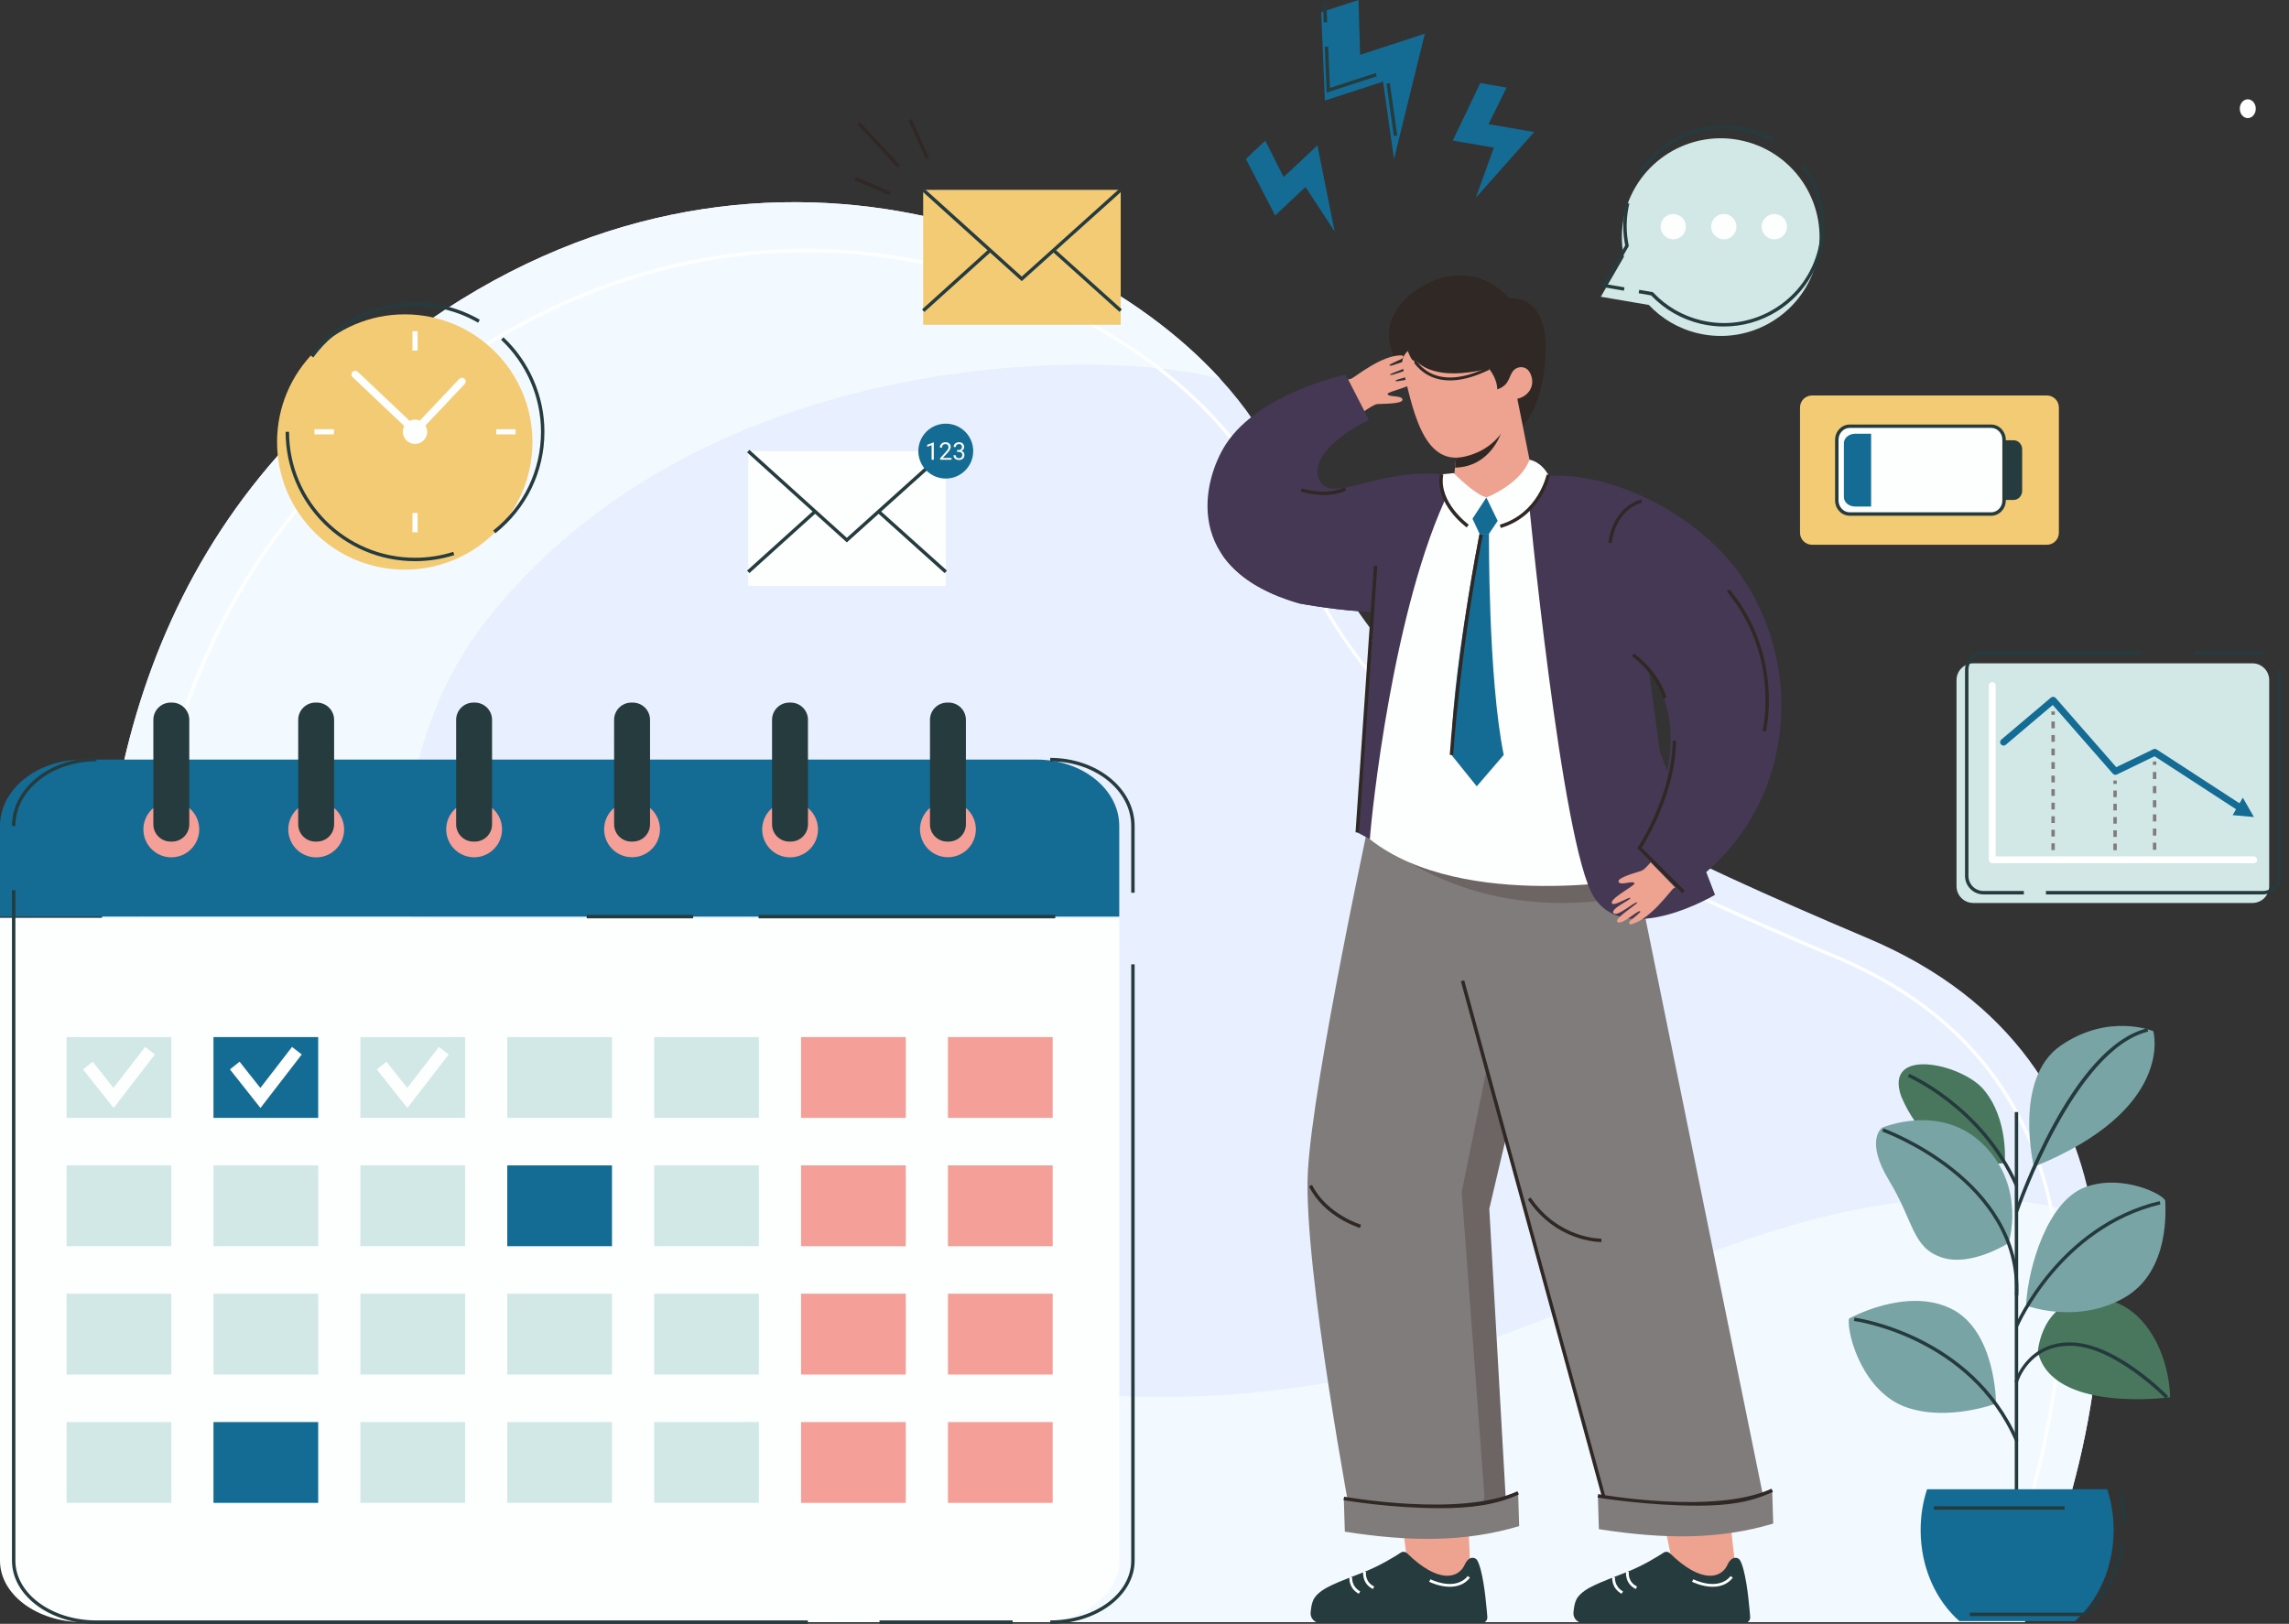 <svg width="210" height="149" viewBox="0 0 210 149" fill="none" xmlns="http://www.w3.org/2000/svg">
<rect x="0" y="0" width="210" height="149" fill="#333333" stroke="none"/>
<g clip-path="url(#clip0_9915_2130)">
<path d="M192.638 119.152C192.641 134.589 185.752 148.849 185.752 148.849H22.755C22.755 148.849 -9.908 80.318 26.279 40.932C27.217 39.913 28.161 38.931 29.114 37.988C29.349 37.752 29.587 37.517 29.826 37.288C30.058 37.063 30.29 36.84 30.522 36.62C30.572 36.57 30.622 36.523 30.672 36.476C61.316 7.641 97.122 18.541 111.947 34.761C114.242 37.266 116.029 39.897 117.224 42.531C126.509 63.025 134.197 70.391 171.341 86.084C184.793 91.766 190.39 101.562 192.061 111.749C192.064 111.774 192.071 111.799 192.074 111.824C192.111 112.063 192.149 112.304 192.183 112.542C192.196 112.64 192.212 112.734 192.221 112.831C192.252 113.038 192.281 113.248 192.303 113.455C192.318 113.571 192.331 113.687 192.343 113.803C192.437 114.612 192.506 115.421 192.553 116.23C192.56 116.365 192.569 116.496 192.575 116.631C192.588 116.879 192.6 117.127 192.607 117.374C192.616 117.66 192.626 117.945 192.629 118.234C192.635 118.541 192.638 118.845 192.638 119.152Z" fill="#E8F0FF"/>
<path d="M192.638 119.152C192.641 134.589 185.752 148.849 185.752 148.849H22.755C22.755 148.849 -9.908 80.318 26.279 40.932C27.217 39.913 28.161 38.931 29.114 37.988C29.349 37.752 29.587 37.517 29.826 37.288C30.058 37.063 30.29 36.84 30.522 36.62C30.572 36.57 30.622 36.523 30.672 36.476C61.316 7.641 97.122 18.541 111.947 34.761C101.537 31.886 64.941 31.688 44.961 56.491C36.574 66.904 34.959 81.92 40.694 93.999C46.432 106.077 57.67 114.819 69.849 120.341C89.242 129.136 111.856 130.607 132.228 124.398C141.967 121.429 151.126 116.804 160.781 113.562C170.435 110.323 180.996 108.504 190.776 111.342C191.205 111.467 191.635 111.602 192.061 111.749C192.064 111.774 192.071 111.799 192.074 111.824C192.111 112.063 192.149 112.304 192.183 112.542C192.196 112.64 192.212 112.734 192.221 112.831C192.252 113.038 192.281 113.248 192.303 113.455C192.318 113.571 192.331 113.687 192.343 113.803C192.437 114.612 192.506 115.421 192.553 116.23C192.56 116.365 192.569 116.496 192.575 116.631C192.588 116.879 192.6 117.127 192.607 117.374C192.616 117.66 192.626 117.945 192.629 118.234C192.635 118.541 192.638 118.845 192.638 119.152Z" fill="#F3FAFF"/>
<path d="M182.567 148.241L182.284 148.103C182.397 147.868 193.551 124.392 186.574 105.895C183.523 97.802 177.449 91.788 168.519 88.016C149.687 80.061 139.575 74.674 132.444 68.801C124.819 62.52 120.802 55.719 116.44 46.093C111.599 35.41 97.63 26.251 82.466 23.824C63.32 20.758 44.447 28.136 29.321 44.597C11.404 64.098 11.445 91.198 14.631 110.498C18.086 131.425 25.884 147.943 25.963 148.106L25.681 148.241C25.602 148.075 17.785 131.519 14.324 110.548C12.289 98.228 12.132 86.815 13.856 76.63C16.014 63.888 21.14 53.041 29.092 44.384C44.29 27.844 63.261 20.431 82.516 23.514C97.777 25.956 111.843 35.191 116.726 45.961C125.606 65.559 132.642 72.52 168.638 87.724C177.65 91.531 183.78 97.608 186.866 105.782C193.889 124.407 182.68 148 182.564 148.238L182.567 148.241Z" fill="#FDFFFE"/>
<path d="M102.684 75.784V84.109H0V75.784C0 72.423 3.399 69.698 7.585 69.698H95.096C99.288 69.698 102.684 72.423 102.684 75.784Z" fill="#146C94"/>
<path d="M102.684 84.216V143.209C102.684 146.319 99.285 148.843 95.096 148.843H7.585C3.399 148.843 0 146.319 0 143.209V84.216H102.684Z" fill="#FDFFFE"/>
<path d="M31.503 76.696C31.827 75.319 30.973 73.939 29.596 73.615C28.219 73.291 26.84 74.145 26.515 75.522C26.191 76.9 27.045 78.279 28.422 78.603C29.8 78.927 31.179 78.073 31.503 76.696Z" fill="#F49F98"/>
<path d="M29.07 64.468H28.941C28.067 64.468 27.358 65.177 27.358 66.051V75.64C27.358 76.514 28.067 77.223 28.941 77.223H29.07C29.945 77.223 30.653 76.514 30.653 75.64V66.051C30.653 65.177 29.945 64.468 29.07 64.468Z" fill="#253B3E"/>
<path d="M17.528 77.916C18.528 76.915 18.528 75.293 17.528 74.293C16.527 73.293 14.905 73.293 13.905 74.293C12.904 75.293 12.904 76.915 13.905 77.916C14.905 78.916 16.527 78.916 17.528 77.916Z" fill="#F49F98"/>
<path d="M15.781 64.468H15.653C14.778 64.468 14.069 65.177 14.069 66.051V75.64C14.069 76.514 14.778 77.223 15.653 77.223H15.781C16.656 77.223 17.365 76.514 17.365 75.64V66.051C17.365 65.177 16.656 64.468 15.781 64.468Z" fill="#253B3E"/>
<path d="M46.026 76.508C46.252 75.111 45.302 73.796 43.906 73.57C42.509 73.344 41.194 74.293 40.968 75.69C40.742 77.086 41.691 78.402 43.087 78.628C44.484 78.854 45.8 77.905 46.026 76.508Z" fill="#F49F98"/>
<path d="M43.56 64.468H43.431C42.557 64.468 41.848 65.177 41.848 66.051V75.64C41.848 76.514 42.557 77.223 43.431 77.223H43.56C44.434 77.223 45.143 76.514 45.143 75.64V66.051C45.143 65.177 44.434 64.468 43.56 64.468Z" fill="#253B3E"/>
<path d="M60.515 76.506C60.741 75.109 59.792 73.794 58.395 73.568C56.999 73.342 55.683 74.291 55.458 75.687C55.231 77.084 56.181 78.4 57.577 78.625C58.974 78.851 60.289 77.902 60.515 76.506Z" fill="#F49F98"/>
<path d="M58.052 64.468H57.924C57.049 64.468 56.34 65.177 56.34 66.051V75.64C56.34 76.514 57.049 77.223 57.924 77.223H58.052C58.927 77.223 59.636 76.514 59.636 75.64V66.051C59.636 65.177 58.927 64.468 58.052 64.468Z" fill="#253B3E"/>
<path d="M74.979 76.694C75.303 75.317 74.449 73.938 73.072 73.614C71.695 73.29 70.316 74.144 69.992 75.521C69.668 76.898 70.521 78.277 71.898 78.601C73.276 78.925 74.655 78.072 74.979 76.694Z" fill="#F49F98"/>
<path d="M72.542 64.468H72.414C71.539 64.468 70.83 65.177 70.83 66.051V75.64C70.83 76.514 71.539 77.223 72.414 77.223H72.542C73.417 77.223 74.126 76.514 74.126 75.64V66.051C74.126 65.177 73.417 64.468 72.542 64.468Z" fill="#253B3E"/>
<path d="M89.495 76.505C89.721 75.108 88.772 73.793 87.375 73.567C85.978 73.341 84.663 74.29 84.437 75.686C84.211 77.083 85.16 78.398 86.557 78.624C87.953 78.85 89.269 77.901 89.495 76.505Z" fill="#F49F98"/>
<path d="M87.031 64.468H86.903C86.028 64.468 85.319 65.177 85.319 66.051V75.64C85.319 76.514 86.028 77.223 86.903 77.223H87.031C87.906 77.223 88.615 76.514 88.615 75.64V66.051C88.615 65.177 87.906 64.468 87.031 64.468Z" fill="#253B3E"/>
<path d="M15.719 95.162H6.111V102.574H15.719V95.162Z" fill="#D1E8E6"/>
<path d="M15.719 106.936H6.111V114.349H15.719V106.936Z" fill="#D1E8E6"/>
<path d="M15.719 118.71H6.111V126.123H15.719V118.71Z" fill="#D1E8E6"/>
<path d="M15.719 130.487H6.111V137.9H15.719V130.487Z" fill="#D1E8E6"/>
<path d="M10.423 101.668L7.616 98.125L8.504 97.423L10.41 99.828L13.314 96.065L14.21 96.755L10.423 101.668Z" fill="#FDFFFE"/>
<path d="M29.192 95.162H19.585V102.574H29.192V95.162Z" fill="#146C94"/>
<path d="M29.192 106.936H19.585V114.349H29.192V106.936Z" fill="#D1E8E6"/>
<path d="M29.192 118.71H19.585V126.123H29.192V118.71Z" fill="#D1E8E6"/>
<path d="M29.192 130.487H19.585V137.9H29.192V130.487Z" fill="#146C94"/>
<path d="M23.896 101.668L21.093 98.125L21.981 97.423L23.887 99.828L26.791 96.065L27.687 96.755L23.896 101.668Z" fill="#FDFFFE"/>
<path d="M42.669 95.162H33.062V102.574H42.669V95.162Z" fill="#D1E8E6"/>
<path d="M42.669 106.936H33.062V114.349H42.669V106.936Z" fill="#D1E8E6"/>
<path d="M42.669 118.71H33.062V126.123H42.669V118.71Z" fill="#D1E8E6"/>
<path d="M42.669 130.487H33.062V137.9H42.669V130.487Z" fill="#D1E8E6"/>
<path d="M37.373 101.668L34.57 98.125L35.457 97.423L37.364 99.828L40.267 96.065L41.164 96.755L37.373 101.668Z" fill="#FDFFFE"/>
<path d="M56.146 95.162H46.539V102.574H56.146V95.162Z" fill="#D1E8E6"/>
<path d="M56.146 106.936H46.539V114.349H56.146V106.936Z" fill="#146C94"/>
<path d="M56.146 118.71H46.539V126.123H56.146V118.71Z" fill="#D1E8E6"/>
<path d="M56.146 130.487H46.539V137.9H56.146V130.487Z" fill="#D1E8E6"/>
<path d="M69.623 95.162H60.015V102.574H69.623V95.162Z" fill="#D1E8E6"/>
<path d="M69.623 106.936H60.015V114.349H69.623V106.936Z" fill="#D1E8E6"/>
<path d="M69.623 118.71H60.015V126.123H69.623V118.71Z" fill="#D1E8E6"/>
<path d="M69.623 130.487H60.015V137.9H69.623V130.487Z" fill="#D1E8E6"/>
<path d="M83.1 95.162H73.492V102.574H83.1V95.162Z" fill="#F49F98"/>
<path d="M83.1 106.936H73.492V114.349H83.1V106.936Z" fill="#F49F98"/>
<path d="M83.1 118.71H73.492V126.123H83.1V118.71Z" fill="#F49F98"/>
<path d="M83.1 130.487H73.492V137.9H83.1V130.487Z" fill="#F49F98"/>
<path d="M96.576 95.162H86.969V102.574H96.576V95.162Z" fill="#F49F98"/>
<path d="M96.576 106.936H86.969V114.349H96.576V106.936Z" fill="#F49F98"/>
<path d="M96.576 118.71H86.969V126.123H96.576V118.71Z" fill="#F49F98"/>
<path d="M96.576 130.487H86.969V137.9H96.576V130.487Z" fill="#F49F98"/>
<path d="M74.119 149H8.839C4.572 149 1.098 146.401 1.098 143.205V81.679H1.411V143.205C1.411 146.228 4.744 148.686 8.839 148.686H74.119V149Z" fill="#253B3E"/>
<path d="M92.901 148.687H80.691V149H92.901V148.687Z" fill="#253B3E"/>
<path d="M116.986 19.77L114.298 14.58L116.082 12.906L117.763 16.245L120.864 13.339L122.445 21.247L119.773 17.155L116.986 19.77Z" fill="#146C94"/>
<path d="M133.281 12.897L135.805 7.623L138.217 8.04L136.561 11.392L140.753 12.113L135.395 18.142L137.05 13.546L133.281 12.897Z" fill="#146C94"/>
<path d="M121.548 9.225L121.212 1.113L124.63 0L124.781 5.026L130.72 3.092L127.888 14.596L126.888 7.488L121.548 9.225Z" fill="#146C94"/>
<path d="M121.682 0.169L121.369 0.182L121.446 2.052L121.76 2.039L121.682 0.169Z" fill="#253B3E"/>
<path d="M121.714 8.497L121.539 4.289L121.852 4.277L122.012 8.071L126.211 6.704L126.308 7.002L121.714 8.497Z" fill="#253B3E"/>
<path d="M127.512 7.631L127.201 7.675L127.876 12.485L128.187 12.441L127.512 7.631Z" fill="#253B3E"/>
<path d="M159.316 144.72L158.159 134.441L151.706 134.981L153.66 144.557L159.316 144.72Z" fill="#EDA38F"/>
<path d="M119.228 55.374C119.246 55.381 123.232 56.114 126.044 56.14L125.853 58.692L148.621 55.926L150.176 55.738L159.88 54.556C159.88 54.556 155.105 44.732 140.606 43.466C140.518 43.456 135.724 44.008 133.266 43.629C126.813 42.625 122.2 46.328 121.09 44.133C119.667 41.321 125.583 38.527 125.583 38.527L123.451 34.376C123.451 34.376 115.518 36.047 112.461 40.769C110.376 43.989 108.247 52.245 119.224 55.374H119.228Z" fill="#453854"/>
<path d="M138.465 27.383C138.465 27.383 142.462 26.768 141.729 33.488C141.211 38.239 139.424 39.295 139.424 39.295L138.941 35.285L138.276 32.588L136.938 28.857L138.465 27.383Z" fill="#302824"/>
<path d="M133.334 44.306L133.849 39.628L138.925 35.178L140.609 43.622C140.609 43.622 135.015 48.639 133.338 44.303L133.334 44.306Z" fill="#EDA38F"/>
<path d="M133.488 42.911C136.727 42.839 137.699 39.763 137.699 39.763L133.752 40.49L133.488 42.911Z" fill="#302824"/>
<path d="M128.603 33.353C129.553 37.273 130.462 42.86 134.441 41.882C138.797 40.813 139.339 36.448 139.135 33.253C139.032 31.651 137.652 29.083 133.883 29.402C129.174 29.804 128.22 31.767 128.603 33.35V33.353Z" fill="#EDA38F"/>
<path d="M138.254 34.843C138.101 34.002 138.913 33.256 139.706 33.57C139.951 33.667 140.176 33.846 140.343 34.156C141.014 35.413 140.161 36.664 138.587 36.668L138.251 34.843H138.254Z" fill="#EDA38F"/>
<path d="M138.465 27.383C134.172 22.586 127.324 26.979 127.43 30.654C127.496 32.974 128.751 34.018 128.751 34.018C128.321 32.667 129.277 32.13 129.277 32.13C130.701 35.583 136.58 33.799 136.58 33.799C137.414 34.821 137.361 35.73 137.361 35.73C138.709 35.279 138.327 34.225 139.104 33.802C139.622 33.52 140.18 33.811 140.346 34.15C140.672 34.808 138.461 27.383 138.461 27.383H138.465Z" fill="#302824"/>
<path d="M133.585 34.877C132.736 34.962 131.97 34.858 131.296 34.56C129.65 33.833 129.167 32.237 129.148 32.171L129.409 32.096C129.409 32.096 129.879 33.642 131.412 34.316C132.742 34.902 134.463 34.689 136.523 33.679L136.642 33.921C135.529 34.463 134.51 34.783 133.588 34.877H133.585Z" fill="#302824"/>
<path d="M134.937 145.077L134.495 134.727H128.026L129.299 144.889L134.937 145.077Z" fill="#EDA38F"/>
<path d="M124.088 140.145C124.088 140.145 119.573 116.289 119.983 107.635C120.379 99.26 126.117 72.959 126.117 72.959L145.407 72.404L136.317 111.163L137.935 139.7L124.091 140.145H124.088Z" fill="#817C7C"/>
<path d="M136.185 137.242L135.925 139.534L138.251 139.458L136.633 110.918L138.857 101.446L136.345 98.332L134.103 109.379L136.185 137.242Z" fill="#6D6464"/>
<path d="M130.143 75.568L131.196 79.403L131.434 80.265L147.63 139.179L162.047 138.715L150.59 82.447L149.95 79.318L149.013 74.709L130.143 75.568Z" fill="#817C7C"/>
<path d="M123.285 137.492C123.285 137.492 133.99 139.436 139.28 136.981L139.374 140.035C134.388 141.518 129.387 141.481 123.379 140.546L123.285 137.492Z" fill="#817C7C"/>
<path d="M147.943 67.277C147.937 67.208 147.26 60.266 143.359 55.262L143.644 55.017C147.62 60.112 148.304 67.168 148.31 67.24L147.943 67.277Z" fill="white"/>
<path d="M126.437 72.718L127.484 77.945C127.525 77.973 127.565 78.001 127.606 78.029C128.873 78.923 130.155 79.66 131.435 80.265C141.011 84.805 150.327 82.002 150.327 82.002L150.59 82.447L149.95 79.318C150.668 79.117 151.383 78.895 152.095 78.653L151.957 77.007L151.44 70.811L126.437 72.718Z" fill="#6D6464"/>
<path d="M150.054 80.641C150.054 80.641 132.961 83.764 124.916 76.358C126.116 63.029 129.478 50.458 133.272 43.629C133.955 44.322 134.686 44.905 135.498 45.309C135.777 45.444 136.066 45.56 136.367 45.654C136.367 45.654 138.838 44.82 140.615 43.469L150.054 80.638V80.641Z" fill="#FDFFFE"/>
<path d="M157.338 82.108C157.338 82.108 149.229 86.959 146.238 82.322C143.25 77.697 140.155 44.961 140.155 44.961L141.848 43.572L150.656 45.695L150.935 59.106L152.296 69.033L157.341 82.108H157.338Z" fill="#453854"/>
<path d="M133.269 43.628C133.168 44.093 133.068 44.56 132.968 45.024C127.797 55.619 125.834 74.727 125.674 76.997L124.521 76.38L126.201 54.098L133.269 43.628Z" fill="#453854"/>
<path d="M151.991 78.456C151.74 78.757 150.975 79.754 150.608 79.895C150.27 80.026 148.354 80.509 148.492 80.908C148.636 81.325 149.887 80.719 149.947 81.067C149.984 81.281 147.551 82.51 147.902 82.908C148.134 83.168 149.505 82.225 149.574 82.403C149.636 82.57 147.705 83.382 148.028 83.786C148.366 84.209 150.06 82.617 150.204 82.82C150.276 82.921 148.097 84.253 148.37 84.576C148.733 85.009 150.295 83.435 150.477 83.62C150.568 83.711 149.915 84.165 149.564 84.488C149.37 84.667 149.48 84.852 149.655 84.808C151.458 84.35 153.28 81.666 153.55 81.5C153.951 81.256 154.531 81.02 154.904 80.77L151.985 78.459L151.991 78.456Z" fill="#EDA38F"/>
<path d="M123.683 34.818L125.176 37.724C125.59 37.436 126.104 37.103 126.358 37.078C126.721 37.041 128.697 37.091 128.669 36.671C128.644 36.229 127.276 36.48 127.308 36.131C127.33 35.915 130.001 35.379 129.769 34.902C129.619 34.589 128.042 35.134 128.023 34.943C128.007 34.764 130.086 34.498 129.882 34.024C129.669 33.526 127.612 34.611 127.53 34.372C127.487 34.256 129.942 33.551 129.763 33.168C129.525 32.654 127.606 33.755 127.477 33.529C127.414 33.419 128.164 33.153 128.587 32.939C128.825 32.817 128.766 32.61 128.587 32.607C126.725 32.566 124.254 34.667 123.95 34.755C123.868 34.777 123.777 34.802 123.686 34.821L123.683 34.818Z" fill="#EDA38F"/>
<path d="M150.167 77.813C150.167 77.813 157.996 65.7 148.784 59.118L142.208 43.654C148.335 43.397 155.873 47.398 159.627 52.687C165.904 61.533 164.631 75.119 154.083 81.848L150.17 77.809L150.167 77.813Z" fill="#453854"/>
<path d="M125.988 53.449C125.988 53.449 118.092 55.296 112.113 50.797L112.163 50.95C113.398 52.741 115.596 54.337 119.227 55.375C119.246 55.381 123.232 56.118 126.041 56.14L125.988 53.453V53.449Z" fill="#453854"/>
<path d="M126.041 51.909L124.361 76.372L124.68 76.394L126.36 51.931L126.041 51.909Z" fill="#302824"/>
<path d="M147.476 139.223L147.783 139.136L134.335 89.954L134.024 90.038L147.476 139.223Z" fill="#302824"/>
<path d="M146.592 137.26C146.592 137.26 157.297 139.204 162.586 136.749L162.68 139.803C157.695 141.286 152.694 141.249 146.686 140.314L146.592 137.26Z" fill="#817C7C"/>
<path d="M155.66 138.16C158.529 138.16 160.567 137.862 162.656 136.893L162.521 136.602C157.335 139.01 146.733 137.119 146.62 137.1L146.567 137.417C146.849 137.464 151.283 138.157 155.663 138.157L155.66 138.16Z" fill="#302824"/>
<path d="M132.043 138.392C134.912 138.392 137.263 138.094 139.348 137.126L139.214 136.834C134.027 139.242 123.426 137.351 123.313 137.333L123.26 137.649C123.542 137.696 127.662 138.389 132.043 138.389V138.392Z" fill="#302824"/>
<path d="M160.056 148.925H145.243C144.729 148.925 144.315 148.489 144.353 147.975C144.353 147.968 144.353 147.962 144.353 147.956C144.362 147.843 144.378 147.727 144.394 147.611C144.444 147.216 144.551 146.824 144.736 146.576C145.438 145.645 146.802 145.219 149.232 144.256C150.756 143.651 152.051 142.845 152.622 142.469C152.807 142.346 153.045 142.375 153.208 142.531C156.137 145.394 157.936 144.786 158.473 143.604C158.883 142.704 159.466 142.892 159.626 143.155C160.119 143.98 160.391 146.401 160.501 147.614C160.514 147.746 160.526 147.865 160.533 147.959C160.548 148.185 160.561 148.323 160.561 148.323C160.614 148.639 160.373 148.928 160.053 148.928L160.056 148.925Z" fill="#253B3E"/>
<path d="M150.075 145.808C149.025 145.297 149.178 144.212 149.181 144.199L149.435 144.237C149.429 144.275 149.31 145.15 150.188 145.573L150.075 145.805V145.808Z" fill="#FDFFFE"/>
<path d="M148.774 146.247C147.805 145.701 147.909 144.758 147.915 144.717L148.169 144.748C148.166 144.783 148.084 145.563 148.899 146.024L148.774 146.247Z" fill="#FDFFFE"/>
<path d="M157.137 145.601C156.146 145.601 155.249 145.149 155.233 145.14L155.349 144.911C155.371 144.924 157.62 146.053 158.773 144.613L158.974 144.773C158.466 145.407 157.779 145.598 157.134 145.598L157.137 145.601Z" fill="#FDFFFE"/>
<path d="M135.943 148.925H121.131C120.616 148.925 120.203 148.489 120.24 147.975C120.24 147.968 120.24 147.962 120.24 147.956C120.25 147.843 120.265 147.727 120.281 147.611C120.331 147.216 120.438 146.824 120.623 146.576C121.325 145.645 122.689 145.219 125.119 144.256C126.643 143.651 127.938 142.845 128.509 142.469C128.694 142.346 128.932 142.375 129.095 142.531C132.024 145.394 133.824 144.786 134.36 143.604C134.77 142.704 135.354 142.892 135.514 143.155C136.006 143.98 136.279 146.401 136.388 147.614C136.401 147.746 136.414 147.865 136.42 147.959C136.435 148.185 136.448 148.323 136.448 148.323C136.501 148.639 136.26 148.928 135.94 148.928L135.943 148.925Z" fill="#253B3E"/>
<path d="M125.959 145.808C124.909 145.297 125.063 144.212 125.066 144.199L125.32 144.237C125.313 144.275 125.194 145.15 126.072 145.573L125.959 145.805V145.808Z" fill="#FDFFFE"/>
<path d="M124.661 146.247C123.692 145.701 123.796 144.758 123.802 144.717L124.056 144.748C124.053 144.783 123.971 145.563 124.787 146.024L124.661 146.247Z" fill="#FDFFFE"/>
<path d="M133.02 145.601C132.03 145.601 131.133 145.149 131.117 145.14L131.233 144.911C131.255 144.924 133.503 146.053 134.657 144.613L134.858 144.773C134.35 145.407 133.663 145.598 133.017 145.598L133.02 145.601Z" fill="#FDFFFE"/>
<path d="M147.868 49.837C148.276 46.686 150.533 46.15 150.627 46.128L150.562 45.82C150.536 45.827 147.993 46.416 147.558 49.796L147.868 49.837Z" fill="#302824"/>
<path d="M162.01 67.124C162.028 67.055 163.678 60.144 158.67 54.07L158.429 54.271C163.333 60.219 161.724 66.982 161.705 67.048L162.01 67.124Z" fill="#302824"/>
<path d="M121.457 45.425C122.777 45.425 123.47 45.011 123.511 44.986L123.348 44.72C123.348 44.72 121.974 45.526 119.416 44.811L119.331 45.112C120.162 45.344 120.871 45.425 121.457 45.425Z" fill="#302824"/>
<path d="M146.896 113.969H146.918L146.909 113.656C146.874 113.656 143.011 113.709 140.424 109.88L140.164 110.056C142.751 113.885 146.579 113.966 146.896 113.966V113.969Z" fill="#302824"/>
<path d="M124.771 112.68L124.862 112.379C124.831 112.37 121.708 111.404 120.369 108.723L120.09 108.864C121.491 111.668 124.643 112.64 124.774 112.68H124.771Z" fill="#302824"/>
<path d="M86.771 41.393H68.647V53.772H86.771V41.393Z" fill="#FDFFFE"/>
<path d="M77.691 49.768L68.541 41.509L68.751 41.277L77.691 49.348L86.665 41.274L86.875 41.509L77.691 49.768Z" fill="#253B3E"/>
<path d="M74.678 46.816L68.542 52.355L68.752 52.587L74.888 47.049L74.678 46.816Z" fill="#253B3E"/>
<path d="M80.712 46.819L80.502 47.052L86.665 52.589L86.874 52.355L80.712 46.819Z" fill="#253B3E"/>
<path d="M86.768 43.911C88.159 43.911 89.286 42.783 89.286 41.393C89.286 40.002 88.159 38.875 86.768 38.875C85.378 38.875 84.251 40.002 84.251 41.393C84.251 42.783 85.378 43.911 86.768 43.911Z" fill="#146C94"/>
<path d="M85.668 42.186H85.467V40.847L85.062 40.995V40.813L85.639 40.596H85.671V42.186H85.668Z" fill="#FDFFFE"/>
<path d="M87.292 42.186H86.254V42.042L86.802 41.434C86.884 41.343 86.941 41.267 86.972 41.208C87.003 41.148 87.019 41.092 87.019 41.029C87.019 40.948 86.994 40.879 86.944 40.825C86.894 40.772 86.828 40.747 86.743 40.747C86.643 40.747 86.564 40.775 86.511 40.832C86.454 40.888 86.426 40.967 86.426 41.07H86.226C86.226 40.926 86.273 40.807 86.367 40.716C86.461 40.625 86.586 40.581 86.743 40.581C86.89 40.581 87.006 40.618 87.091 40.697C87.176 40.775 87.22 40.876 87.22 41.004C87.22 41.161 87.119 41.346 86.922 41.559L86.498 42.02H87.292V42.183V42.186Z" fill="#FDFFFE"/>
<path d="M87.797 41.296H87.947C88.041 41.296 88.117 41.271 88.17 41.22C88.223 41.173 88.251 41.108 88.251 41.023C88.251 40.838 88.161 40.744 87.976 40.744C87.888 40.744 87.819 40.769 87.769 40.819C87.715 40.869 87.69 40.935 87.69 41.017H87.49C87.49 40.891 87.537 40.788 87.628 40.703C87.719 40.618 87.835 40.578 87.976 40.578C88.126 40.578 88.242 40.618 88.327 40.697C88.412 40.775 88.455 40.885 88.455 41.026C88.455 41.095 88.433 41.161 88.389 41.227C88.346 41.292 88.283 41.34 88.208 41.371C88.295 41.399 88.361 41.443 88.408 41.509C88.455 41.572 88.48 41.65 88.48 41.744C88.48 41.885 88.433 41.998 88.343 42.083C88.248 42.167 88.129 42.208 87.982 42.208C87.835 42.208 87.712 42.167 87.618 42.089C87.524 42.008 87.477 41.901 87.477 41.769H87.678C87.678 41.854 87.706 41.92 87.759 41.97C87.813 42.02 87.888 42.045 87.979 42.045C88.076 42.045 88.151 42.02 88.201 41.97C88.251 41.92 88.28 41.847 88.28 41.75C88.28 41.653 88.251 41.587 88.195 41.537C88.139 41.487 88.057 41.462 87.951 41.462H87.8V41.299L87.797 41.296Z" fill="#FDFFFE"/>
<path d="M102.819 17.421H84.695V29.801H102.819V17.421Z" fill="#F4CB75"/>
<path d="M93.738 25.797L84.588 17.538L84.802 17.305L93.741 25.376L102.715 17.305L102.925 17.538L93.738 25.797Z" fill="#253B3E"/>
<path d="M90.727 22.854L84.592 28.392L84.802 28.624L90.938 23.086L90.727 22.854Z" fill="#253B3E"/>
<path d="M96.759 22.849L96.549 23.082L102.711 28.619L102.921 28.386L96.759 22.849Z" fill="#253B3E"/>
<path d="M78.871 11.178L78.642 11.391L82.353 15.381L82.583 15.168L78.871 11.178Z" fill="#302824"/>
<path d="M83.644 10.926L83.357 11.054L84.946 14.6L85.232 14.472L83.644 10.926Z" fill="#302824"/>
<path d="M78.515 16.235L78.392 16.524L81.597 17.896L81.721 17.607L78.515 16.235Z" fill="#302824"/>
<path d="M146.865 27.23L151.27 27.982C152.446 29.233 153.989 30.161 155.785 30.585C160.661 31.732 165.543 28.709 166.691 23.837C167.839 18.961 164.816 14.079 159.943 12.931C155.067 11.784 150.185 14.806 149.038 19.679C148.727 21.002 148.721 22.326 148.978 23.573L146.865 27.226V27.23Z" fill="#D1E8E6"/>
<path d="M153.512 21.959C154.153 21.959 154.672 21.439 154.672 20.798C154.672 20.158 154.153 19.638 153.512 19.638C152.871 19.638 152.352 20.158 152.352 20.798C152.352 21.439 152.871 21.959 153.512 21.959Z" fill="#FDFFFE"/>
<path d="M159.307 20.798C159.307 21.438 158.786 21.959 158.146 21.959C157.507 21.959 156.986 21.438 156.986 20.798C156.986 20.159 157.507 19.638 158.146 19.638C158.786 19.638 159.307 20.159 159.307 20.798Z" fill="#FDFFFE"/>
<path d="M163.944 20.798C163.944 21.438 163.424 21.959 162.784 21.959C162.145 21.959 161.624 21.438 161.624 20.798C161.624 20.159 162.145 19.638 162.784 19.638C163.424 19.638 163.944 20.159 163.944 20.798Z" fill="#FDFFFE"/>
<path d="M150.59 16.013L150.323 15.847C152.418 12.492 156.413 10.849 160.263 11.752C161.128 11.956 161.959 12.282 162.724 12.718L162.568 12.991C161.828 12.567 161.028 12.254 160.191 12.056C156.469 11.181 152.609 12.768 150.587 16.01L150.59 16.013Z" fill="#253B3E"/>
<path d="M158.169 29.961C157.46 29.961 156.745 29.879 156.036 29.713C154.284 29.299 152.71 28.399 151.48 27.104L150.336 26.907L150.389 26.596L151.64 26.809L151.675 26.847C152.866 28.117 154.403 29.001 156.112 29.402C158.429 29.948 160.821 29.559 162.844 28.305C164.869 27.051 166.284 25.088 166.829 22.771C167.441 20.168 166.864 17.456 165.243 15.327L165.49 15.136C167.168 17.34 167.767 20.149 167.133 22.843C166.569 25.241 165.105 27.276 163.01 28.575C161.533 29.49 159.868 29.957 158.172 29.957L158.169 29.961Z" fill="#253B3E"/>
<path d="M148.984 26.674L146.902 26.317L149.1 22.52C148.843 21.228 148.865 19.914 149.173 18.616L149.477 18.688C149.179 19.961 149.157 21.25 149.417 22.517L149.43 22.576L147.398 26.088L149.035 26.367L148.981 26.678L148.984 26.674Z" fill="#253B3E"/>
<path d="M186.957 124.028C186.957 124.028 187.267 119.331 191.707 119.124C196.454 118.905 198.988 123.978 199.091 128.211C199.091 128.211 188.248 129.707 186.96 124.028H186.957Z" fill="#49775E"/>
<path d="M185.991 119.83C185.991 119.83 190.566 121.532 194.871 119.086C199.179 116.641 198.646 110.736 198.646 110.206C198.646 109.677 194.764 107.654 191.309 108.93C187.853 110.206 186.097 116.214 185.884 119.62L185.991 119.833V119.83Z" fill="#79A4A5"/>
<path d="M183.921 106.714C183.921 106.714 177.503 107.808 174.427 100.618C172.79 95.984 179.97 97.605 181.977 99.966C184.291 102.691 183.921 106.717 183.921 106.717V106.714Z" fill="#49775E"/>
<path d="M172.68 103.471C172.68 103.471 171.04 104.581 173.317 108.341C175.593 112.097 175.433 114.48 178.133 115.38C180.833 116.28 184.273 114.057 184.273 114.057C184.273 114.057 185.912 108.977 181.996 105.061C178.08 101.145 172.68 103.474 172.68 103.474V103.471Z" fill="#79A4A5"/>
<path d="M186.596 107.068C186.596 107.068 184.645 98.981 189.064 95.94C193.482 92.901 197.552 94.62 197.552 94.62C197.552 94.62 199.618 101.791 186.596 107.065V107.068Z" fill="#79A4A5"/>
<path d="M169.62 120.999C169.62 120.999 174.847 118.058 178.986 120.074C183.125 122.09 183.125 128.788 183.125 128.788C183.125 128.788 178.66 130.475 174.847 129.114C171.034 127.753 169.457 122.689 169.62 120.999Z" fill="#79A4A5"/>
<path d="M185.153 102.038H184.84V140.819H185.153V102.038Z" fill="#253A3D"/>
<path d="M198.681 128.321C198.634 128.274 194.031 123.602 190.077 123.489C190.014 123.489 189.951 123.489 189.888 123.489C186.151 123.489 185.163 126.725 185.122 126.863L184.821 126.775C184.834 126.737 185.953 123.059 190.089 123.178C194.172 123.294 198.718 127.907 198.909 128.104L198.687 128.324L198.681 128.321Z" fill="#253A3D"/>
<path d="M185.179 121.699L184.89 121.576C184.928 121.485 188.857 112.436 198.132 110.21L198.204 110.514C189.086 112.703 185.216 121.608 185.175 121.695L185.179 121.699Z" fill="#253A3D"/>
<path d="M184.887 132.281C180.726 122.677 170.197 121.225 170.09 121.209L170.131 120.899C170.238 120.911 180.943 122.385 185.176 132.156L184.887 132.281Z" fill="#253A3D"/>
<path d="M185.163 111.204L184.865 111.103C185.075 110.489 190.064 96.018 197.006 94.353L197.078 94.657C190.302 96.281 185.21 111.053 185.16 111.204H185.163Z" fill="#253A3D"/>
<path d="M185.169 118.88L184.856 118.864C185.32 108.413 172.809 103.876 172.68 103.829L172.784 103.534C172.912 103.578 185.643 108.193 185.166 118.88H185.169Z" fill="#253A3D"/>
<path d="M184.874 108.861C181.688 101.712 175.107 98.849 175.041 98.821L175.163 98.533C175.229 98.561 181.924 101.468 185.163 108.733L184.877 108.861H184.874Z" fill="#253A3D"/>
<path d="M193.911 140.402C193.911 143.823 192.513 146.862 190.349 148.755H179.767C177.603 146.858 176.205 143.823 176.205 140.402C176.205 139.079 176.412 137.815 176.794 136.652H193.322C193.704 137.812 193.911 139.079 193.911 140.402Z" fill="#146C94"/>
<path d="M191.349 148.288H180.707V147.975H191.23C192.945 146.451 194.115 144.253 194.532 141.779L194.842 141.832C194.413 144.4 193.187 146.68 191.396 148.251L191.352 148.288H191.349Z" fill="#253A3D"/>
<path d="M195.009 139.775H194.695C194.695 139.314 194.67 138.847 194.617 138.392C194.563 137.919 194.482 137.449 194.372 136.991L194.676 136.919C194.789 137.389 194.874 137.872 194.927 138.358C194.98 138.825 195.005 139.302 195.005 139.775H195.009Z" fill="#253A3D"/>
<path d="M189.415 138.214H177.421V138.527H189.415V138.214Z" fill="#253A3D"/>
<path d="M37.135 52.273C43.605 52.273 48.849 47.029 48.849 40.559C48.849 34.089 43.605 28.844 37.135 28.844C30.665 28.844 25.42 34.089 25.42 40.559C25.42 47.029 30.665 52.273 37.135 52.273Z" fill="#F4CB75"/>
<path d="M38.844 38.806C39.292 39.229 39.311 39.938 38.888 40.386C38.464 40.835 37.756 40.854 37.307 40.43C36.859 40.007 36.84 39.298 37.263 38.85C37.687 38.402 38.395 38.383 38.844 38.806Z" fill="#FDFFFE"/>
<path d="M38.314 39.781C38.185 39.919 37.969 39.925 37.831 39.794L32.353 34.611C32.215 34.482 32.209 34.266 32.341 34.128C32.469 33.99 32.685 33.983 32.824 34.115L38.301 39.298C38.439 39.427 38.446 39.643 38.314 39.781Z" fill="#FDFFFE"/>
<path d="M38.214 39.411C38.075 39.283 38.069 39.066 38.201 38.928L42.133 34.771C42.261 34.633 42.478 34.626 42.616 34.758C42.754 34.887 42.76 35.103 42.628 35.241L38.696 39.399C38.568 39.537 38.351 39.543 38.214 39.411Z" fill="#FDFFFE"/>
<path d="M47.304 39.856V39.383H45.523V39.856H47.304Z" fill="#FDFFFE"/>
<path d="M30.629 39.856V39.383H28.848V39.856H30.629Z" fill="#FDFFFE"/>
<path d="M37.84 48.846H38.314V47.065H37.84V48.846Z" fill="#FDFFFE"/>
<path d="M37.84 32.174H38.314V30.393H37.84V32.174Z" fill="#FDFFFE"/>
<path d="M45.441 48.931L45.247 48.686C48.034 46.479 49.633 43.174 49.633 39.621C49.633 36.436 48.297 33.359 45.974 31.18L46.187 30.951C48.577 33.187 49.947 36.348 49.947 39.621C49.947 43.271 48.304 46.664 45.441 48.934V48.931Z" fill="#253B3E"/>
<path d="M28.741 32.801L28.487 32.616C30.716 29.566 34.303 27.747 38.075 27.747C40.167 27.747 42.221 28.299 44.02 29.34L43.864 29.613C42.114 28.597 40.11 28.06 38.075 28.06C34.401 28.06 30.911 29.832 28.741 32.801Z" fill="#253B3E"/>
<path d="M38.075 51.493C31.528 51.493 26.204 46.165 26.204 39.621H26.518C26.518 45.996 31.704 51.179 38.075 51.179C39.273 51.179 40.455 50.997 41.584 50.637L41.678 50.934C40.518 51.304 39.305 51.493 38.072 51.493H38.075Z" fill="#253B3E"/>
<path d="M96.351 149V148.686C100.449 148.686 103.782 146.228 103.782 143.205V88.486H104.095V143.205C104.095 146.401 100.621 149 96.351 149Z" fill="#253B3E"/>
<path d="M1.411 75.784H1.098C1.098 72.341 4.572 69.541 8.839 69.541V69.855C4.744 69.855 1.411 72.514 1.411 75.784Z" fill="#253B3E"/>
<path d="M63.593 83.952H53.826V84.266H63.593V83.952Z" fill="#253B3E"/>
<path d="M96.814 83.952H69.594V84.266H96.814V83.952Z" fill="#253B3E"/>
<path d="M104.095 81.914H103.782V75.784C103.782 72.514 100.449 69.855 96.351 69.855V69.541C100.621 69.541 104.095 72.341 104.095 75.784V81.914Z" fill="#253B3E"/>
<path d="M134.194 45.682H138.828L136.605 48.978H135.737L134.194 45.682Z" fill="#146C94"/>
<path d="M135.736 48.978C135.736 48.978 133.08 62.549 133.162 69.271L135.482 72.153L137.956 69.271C136.514 62.147 136.602 48.978 136.602 48.978H135.736Z" fill="#146C94"/>
<path d="M136.364 45.654C136.364 45.654 139.512 44.428 140.315 42.186C140.315 42.186 141.327 42.293 142.049 43.575C142.049 43.575 141.327 47.203 137.646 48.297L136.364 45.654Z" fill="#FDFFFE"/>
<path d="M134.655 48.269C134.655 48.269 131.773 46.187 132.259 43.522L133.372 43.412C133.372 43.412 135.241 45.334 136.361 45.654L134.652 48.269H134.655Z" fill="#FDFFFE"/>
<path d="M137.69 48.448L137.599 48.147C141.145 47.093 141.885 43.578 141.892 43.544L142.199 43.603C142.193 43.641 141.418 47.338 137.687 48.448H137.69Z" fill="#302824"/>
<path d="M134.564 48.398C134.442 48.31 131.607 46.228 132.106 43.497L132.413 43.553C131.949 46.09 134.718 48.125 134.746 48.144L134.561 48.398H134.564Z" fill="#302824"/>
<path d="M133.319 69.284L133.005 69.265C133.012 69.174 133.617 59.883 135.73 49.031L136.037 49.091C133.93 59.921 133.325 69.193 133.319 69.284Z" fill="#302824"/>
<path d="M154.343 81.961L150.213 77.832L150.286 77.725C150.317 77.678 153.399 72.993 153.459 67.961H153.772C153.716 72.661 151.082 77.051 150.615 77.791L154.562 81.739L154.34 81.961H154.343Z" fill="#302824"/>
<path d="M152.6 64.091C151.772 61.608 149.746 60.238 149.728 60.222L149.9 59.962C149.988 60.018 152.035 61.411 152.898 63.991L152.6 64.091Z" fill="#302824"/>
<path d="M206.952 9.974C206.952 10.451 206.623 10.837 206.218 10.837C205.814 10.837 205.484 10.451 205.484 9.974C205.484 9.498 205.814 9.112 206.218 9.112C206.623 9.112 206.952 9.498 206.952 9.974Z" fill="white"/>
<path d="M206.645 60.865H181.036C180.186 60.865 179.497 61.554 179.497 62.405V81.315C179.497 82.166 180.186 82.855 181.036 82.855H206.645C207.495 82.855 208.184 82.166 208.184 81.315V62.405C208.184 61.554 207.495 60.865 206.645 60.865Z" fill="#D1E8E6"/>
<path d="M205.694 74.555C205.635 74.555 205.575 74.539 205.525 74.505L197.667 69.394L194.212 71.065C194.086 71.124 193.933 71.096 193.839 70.99L188.326 64.69L184.015 68.34C183.883 68.453 183.686 68.434 183.573 68.302C183.46 68.171 183.479 67.973 183.61 67.86L188.157 64.013C188.289 63.903 188.483 63.916 188.596 64.044L194.152 70.394L197.551 68.748C197.648 68.701 197.767 68.707 197.858 68.766L205.867 73.975C206.011 74.069 206.052 74.263 205.958 74.407C205.898 74.498 205.798 74.552 205.694 74.552V74.555Z" fill="#146C94"/>
<path d="M206.782 74.969L204.829 74.796L205.763 73.191L206.782 74.969Z" fill="#146C94"/>
<path d="M188.515 65.277H188.201V65.59H188.515V65.277Z" fill="#817C7C"/>
<path d="M188.515 78.001H188.201V77.38H188.515V78.001ZM188.515 76.759H188.201V76.138H188.515V76.759ZM188.515 75.517H188.201V74.897H188.515V75.517ZM188.515 74.276H188.201V73.655H188.515V74.276ZM188.515 73.034H188.201V72.413H188.515V73.034ZM188.515 71.793H188.201V71.172H188.515V71.793ZM188.515 70.551H188.201V69.93H188.515V70.551ZM188.515 69.309H188.201V68.688H188.515V69.309ZM188.515 68.067H188.201V67.447H188.515V68.067ZM188.515 66.826H188.201V66.205H188.515V66.826Z" fill="#817C7C"/>
<path d="M188.515 78.622H188.201V78.935H188.515V78.622Z" fill="#817C7C"/>
<path d="M194.199 71.62H193.886V71.933H194.199V71.62Z" fill="#817C7C"/>
<path d="M194.199 78.013H193.886V77.405H194.199V78.013ZM194.199 76.797H193.886V76.188H194.199V76.797ZM194.199 75.58H193.886V74.972H194.199V75.58ZM194.199 74.364H193.886V73.755H194.199V74.364ZM194.199 73.147H193.886V72.539H194.199V73.147Z" fill="#817C7C"/>
<path d="M194.199 78.622H193.886V78.935H194.199V78.622Z" fill="#817C7C"/>
<path d="M197.827 69.873H197.514V70.187H197.827V69.873Z" fill="#817C7C"/>
<path d="M197.827 77.972H197.514V77.323H197.827V77.972ZM197.827 76.674H197.514V76.025H197.827V76.674ZM197.827 75.376H197.514V74.727H197.827V75.376ZM197.827 74.078H197.514V73.429H197.827V74.078ZM197.827 72.78H197.514V72.131H197.827V72.78ZM197.827 71.482H197.514V70.833H197.827V71.482Z" fill="#817C7C"/>
<path d="M197.827 78.622H197.514V78.935H197.827V78.622Z" fill="#817C7C"/>
<path d="M206.77 79.208H182.776C182.604 79.208 182.463 79.067 182.463 78.894V62.903C182.463 62.73 182.604 62.589 182.776 62.589C182.949 62.589 183.09 62.73 183.09 62.903V78.581H206.77C206.942 78.581 207.084 78.722 207.084 78.894C207.084 79.067 206.942 79.208 206.77 79.208Z" fill="white"/>
<path d="M207.585 59.768H201.257V60.081H207.585V59.768Z" fill="#253B3E"/>
<path d="M185.674 82.071H181.974C181.039 82.071 180.277 81.312 180.277 80.375V61.461C180.277 60.526 181.036 59.764 181.974 59.764H196.454V60.078H181.974C181.212 60.078 180.591 60.699 180.591 61.461V80.375C180.591 81.137 181.212 81.757 181.974 81.757H185.674V82.071Z" fill="#253B3E"/>
<path d="M207.585 82.071H187.703V81.757H207.585C208.347 81.757 208.968 81.136 208.968 80.375V61.461H209.282V80.375C209.282 81.309 208.523 82.071 207.585 82.071Z" fill="#253B3E"/>
<path d="M187.784 36.288H166.242C165.633 36.288 165.139 36.782 165.139 37.392V48.884C165.139 49.493 165.633 49.987 166.242 49.987H187.784C188.393 49.987 188.888 49.493 188.888 48.884V37.392C188.888 36.782 188.393 36.288 187.784 36.288Z" fill="#F4CB75"/>
<path d="M169.384 39.188C168.999 39.188 168.682 39.546 168.682 39.982V46.294C168.682 46.733 168.996 47.087 169.384 47.087H182.993C183.379 47.087 183.692 46.73 183.692 46.294V39.982C183.692 39.543 183.379 39.188 182.993 39.188H169.384Z" fill="#FDFFFE"/>
<path d="M182.676 47.325H169.701C168.961 47.325 168.356 46.695 168.356 45.924V40.355C168.356 39.581 168.958 38.953 169.701 38.953H182.676C183.416 38.953 184.018 39.584 184.018 40.355V45.924C184.018 46.698 183.416 47.325 182.676 47.325ZM169.701 39.264C169.134 39.264 168.67 39.753 168.67 40.352V45.921C168.67 46.52 169.13 47.009 169.701 47.009H182.676C183.244 47.009 183.705 46.52 183.705 45.921V40.352C183.705 39.75 183.244 39.264 182.676 39.264H169.701Z" fill="#253B3E"/>
<path d="M185.52 41.23V45.043C185.52 45.501 185.169 45.874 184.73 45.874H183.843V40.396H184.73C185.169 40.396 185.52 40.769 185.52 41.227V41.23Z" fill="#253B3E"/>
<path d="M171.661 39.8V46.479H170.2C169.629 46.479 169.165 46.09 169.165 45.613V40.666C169.165 40.189 169.629 39.8 170.2 39.8H171.661Z" fill="#146C94"/>
</g>
<defs>
<clipPath id="clip0_9915_2130">
<rect width="209.279" height="149" fill="white"/>
</clipPath>
</defs>
</svg>
